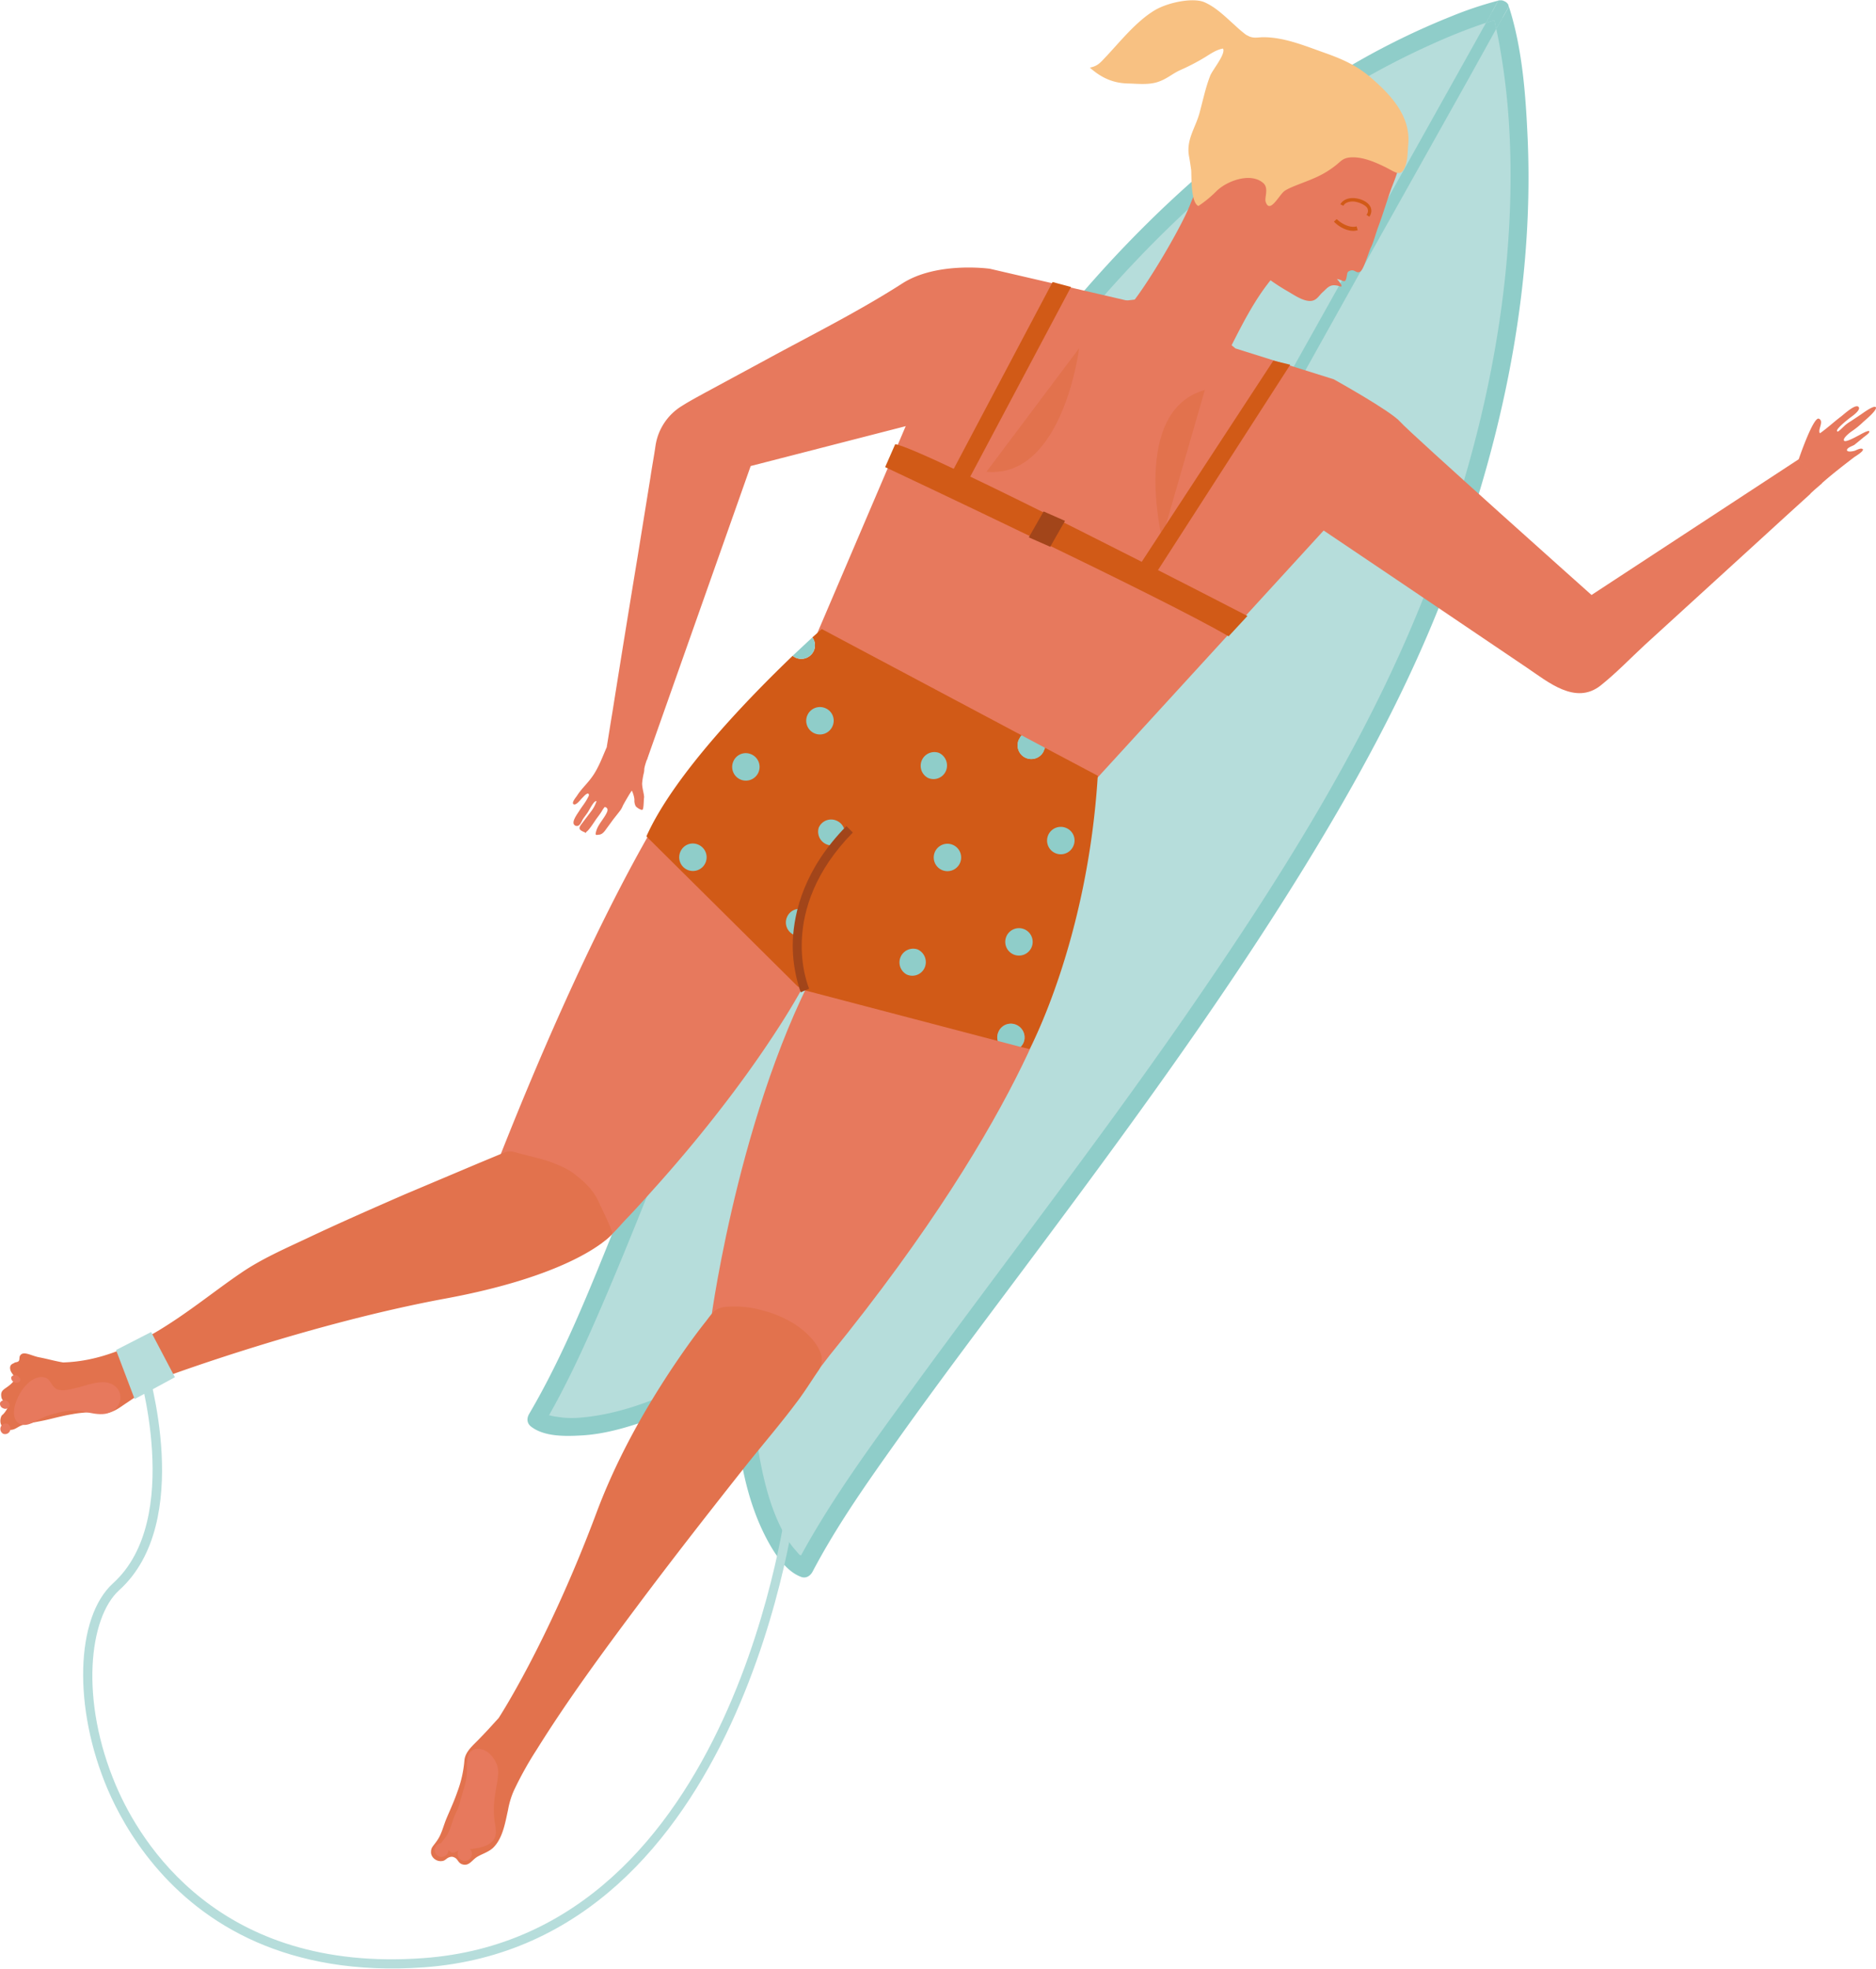 <svg xmlns="http://www.w3.org/2000/svg" width="876.1" height="919.1" viewBox="0.011 0.257 876.147 918.887" style=""><g><title>summerlic116_129276618</title><g data-name="Layer 2"><path d="M700.7 4.5S587 31.1 479.8 175.9s-178 399.7-229.3 486.9c0 0 22.6 17.5 96-25.4 2.3 85 29.1 95 29.1 95 47-89.5 226.2-283.3 293-451.4S700.8 4.5 700.8 4.5z" fill="#b6dddb"></path><g fill="#8fcdc9"><path d="M704.9 3.8c-.1-.2-.1-.4-.2-.6l-5.9 10.4c1.2 5.3 2.1 10.7 2.9 15.9 3.5 22.6 4.3 45.5 3.5 68.3-2.3 62.4-17.6 123.9-40.5 181.7-27.9 70.1-69.2 134.4-111.9 196.1-41.3 59.5-85.8 116.7-128.4 175.2-17.8 24.4-35.8 49-50.3 75.5l-.3-.2h-.3l-.9-1-2.3-2.7a40.4 40.4 0 0 1-4.7-7.4c-4.6-8.7-7.4-18.1-9.5-27.7-3.5-16.1-4.9-32.8-5.4-49.3a7.7 7.7 0 0 0-.2-1.5l-7.6 13.5c1.1 23.5 4.3 48.1 15.3 68.8 3.4 6.4 8.7 14.8 15.9 17.5 2.3.9 4.3-.4 5.4-2.4 11.3-21.5 25.5-41.6 39.6-61.4 19-26.7 38.7-52.8 58.3-79 45.9-61.4 91.5-123.1 131.7-188.4 24.1-39.2 46.4-79.8 63.4-122.6 27.3-68.7 44.1-142.9 41-217.1-.9-20.4-2.4-42-8.6-61.6z"></path><path d="M621.9 36.2c-62.4 38.5-115 92.5-156.6 152.7s-72.4 126.1-101 192.5C337 444.8 313 509.5 287 573.5c-11.9 29.4-23.8 59.4-39.9 86.8-1.2 2.1-1 4.4 1 5.9 6.1 4.7 15.9 4.5 23.1 4.1 10.2-.5 20.2-3.3 29.8-6.6a243.5 243.5 0 0 0 37.2-16.8c2.5-4.6 5.1-9.2 7.7-13.8l-1.1.5c-22.5 13-47.7 26.3-74.1 28.4a46.3 46.3 0 0 1-8.3-.1l-3.5-.5-1-.2-1.1-.3h-.4c10.6-18.7 19.3-38.5 27.7-58.2 12-28.3 23.2-56.9 34.4-85.5 26.5-67.8 53.2-135.6 84.6-201.2 32.7-68.2 71.1-133.6 122.8-189.2C566.4 83.2 614.5 45 669.1 20.6c7.9-3.6 16-6.8 24.2-9.6l.7-.2L699.8.4a173.7 173.7 0 0 0-22.1 7.4 348.6 348.6 0 0 0-55.8 28.4z"></path><path d="M696.2 10.1l-1.4.5-.8.2-5.9 10.6-43 76.9-61.2 109.3-70.6 126.3-71.6 127.9L377.9 576l-32 57.1c2.1-.4 3.9 1.3 4.6 3.2 6.7-12.1 13.5-24.2 20.3-36.3q30.6-54.6 61.1-109.3l70.7-126.3 71.6-127.9L638 122.3l47.6-84.9 13.2-23.8-.9-4z"></path><path d="M345.9 633.1c-2.6 4.6-5.2 9.2-7.7 13.8l4.4-2.4.3 5.5 7.6-13.7c-.7-1.9-2.5-3.6-4.6-3.2z"></path><path d="M704.6 2.7a3.6 3.6 0 0 0-2-2 3.4 3.4 0 0 0-2.2-.4h-.6L694 10.8l.8-.2 1.4-.5 1.7-.5.9 4 5.9-10.4-.3-.5z"></path></g><g fill="#e7795d"><path d="M421.5 132.4c-20.4 13.1-42.3 24-63.6 35.6l-28.3 15.3c-3.8 2.1-7.6 4.1-11.2 6.4a26.3 26.3 0 0 0-12.3 18.9c-.7 4.8-1.6 9.5-2.3 14.3l-6 37.1q-6 36.3-11.8 72.8c-.9 5.3-1.7 10.6-2.6 15.9l18.7 6.3 48.5-137.3 106.6-27.4 76.7-48.1-71.6-16.6s-24.6-3.5-40.8 6.8z"></path><path d="M743.3 277.9s-84.9-75.7-89.3-80.8-31.1-19.9-31.1-19.9L577 162.8 547.1 138l-55.2 6.4-59.8 33.4-50.9 119.1 131 66.7 106-115.8 34.3 23.1 60.7 41c9.8 6.6 22.6 17.5 34.3 8.3 7.3-5.8 13.9-12.7 20.7-19l53.6-48.9c10.9-9.9 12.6-11.6 23.6-21.5.1-.1-.8.4 5.4-4.9l-10.7-11.4z"></path><path d="M869.3 193.5l-5.1 3.4a17.7 17.7 0 0 0-2.4 1.7c-.4.3-3 3-3.5 3-2.1-.4 5.4-6.2 6.1-6.7s5.1-3.6 3.5-4.9-7.1 3.9-8.1 4.6c-3.3 2.5-6.4 5.4-9.8 7.8-1.3-1.5 2.1-5.6-.5-6.8s-9.5 19.1-9.5 19.1l10.5 11.4s3.6-3.5 15.3-12.4c.6-.5 6-3.6 3.7-4.1-.8-.2-2.4.6-3.1.9s-3.9.9-3.8-.3 3.1-2 3.6-2.5l3.8-3.1c.7-.7 3.4-2.3 3-3.1s-4.8 1.9-5.1 2-6.1 3.5-6.7 2.3 3-3.9 3.6-4.3a38.4 38.4 0 0 0 5.4-4.4c.8-.7 6.6-5.5 5.9-6.8s-6.2 2.8-6.8 3.2z"></path><path d="M295.2 343.2c-6.7-2.3-9.2-.2-11.8 5.7-1.9 4.3-3.5 8.8-6.1 12.8s-5.5 6.3-7.8 9.9c-.6.9-2.7 3.3-1.6 4s3.1-2 3.9-2.8 2.3-2.6 3-2.1-.2 1.7-.4 2.1c-1 2-2.6 3.9-3.8 5.8s-3.8 5.3-2.3 6.7a1.6 1.6 0 0 0 1.8.3c.9-.4 1.5-1.8 1.9-2.6s1.7-2.4 2.5-3.6 3-5.8 4.1-5.2a16.3 16.3 0 0 1-2.5 4.7l-4.1 5.4c-1.4 1.8-2.2 2.9.2 4s1 .6 1.9 0 2.9-3.6 3.9-5.1 2.2-2.9 3.1-4.4a12.7 12.7 0 0 1 1.3-1.9c1.5.2 1.6 1.4 1 2.6-1.3 2.8-3.9 5.4-4.8 8.2s-.2 2.2 1.2 2.1 2.4-1.3 3.3-2.6l2.5-3.4c1.2-1.7 2.5-3.2 3.7-4.8a9.2 9.2 0 0 0 1.5-2.5c.2-.6 4.1-7.3 4.3-7.2s1.2 2.8 1.2 4.3a5.6 5.6 0 0 0 .6 2.9c.4.6 2.4 1.9 3.1 1.7s.6-4.3.8-5.6-.9-4.3-.9-6.7a30.3 30.3 0 0 1 .7-4.5 7.8 7.8 0 0 0 .3-2.2c.4-3.2 2.9-7.3 1.7-10.3s-4.7-4.8-7.4-5.7z"></path></g><path d="M602 117.6c-6.3-4.1-12.6-.5-18.1-6.8s-7.2-13.5-11-20.4c-8-14.4-12.8-5.6-17 5.1s-18.9 35.6-26.8 45.6c-4 5.1-7.6 3.8-6.5 10.9s9.3 10.7 15.2 13.5 14 5.9 21.1 8.5a39.4 39.4 0 0 0 8.2 2.7c8.8-15.5 15.5-32.7 27-46.6 2.9-3.4 15.2-.8 13.1-6.2a15.9 15.9 0 0 0-5.2-6.3z" fill="#e7795d"></path><path d="M633 49.4c-5.4-3.5-12.6-10.5-19-11.7s-12.8-3.1-19.4-1.2-10.3 8.9-15.8 13.6c-7.1 6.2-10.8 13.5-15.3 21.7-2.6 4.5-1.9 7.9.5 12.4 1.3 2.4 1.6 4.2.4 6.7-.5.9-1.7 2.2-1.7 3.2.1 3.6 4.2 6.4 5.8 9.2a58.5 58.5 0 0 0 6 9.5 109.7 109.7 0 0 0 11.4 12.2 92.8 92.8 0 0 0 15.3 11c3.2 1.8 9.3 6.3 13 4 1.4-.8 2.4-2.5 3.7-3.6s2.7-3.2 5.3-3.1 3.7 1.5 3.2-.3a17.9 17.9 0 0 0-2-2.6c3 .4 3.9 2.7 4.6-1.4.3-1.5.1-2.1 1.9-2.6s2.6 1.5 4.3.6 3.8-8.7 5.1-11.4 2.2-6.4 3.4-9.6c2.1-5.6 3.8-11.4 5.8-17s4.4-10 3.7-15.5c-1.4-10.8-11.7-18.7-20.2-24.1z" fill="#e7795d"></path><path d="M639.8 36c-6.5-5.5-13.2-8.4-21.1-11.2-9.4-3.3-19-7.4-29.1-7.3-2.2.1-3.9.5-6-.3l-1.6-.8a62 62 0 0 1-5.4-4.6c-4.4-3.9-8.6-8.2-14-10.6s-17.5.1-23.6 3.9c-8.3 5.1-15.4 13.9-22 21-2.9 3-4 4.8-8 5.6 5.3 4.7 10.7 7.2 17.7 7.4 4.6.1 9.4.7 13.7-.6s6.9-3.8 10.5-5.5a101.2 101.2 0 0 0 11.8-6.1c2.6-1.6 5.4-3.6 8.5-4.1 1.4 2.5-4.9 9.9-6 12.7-2.1 5.4-3.3 11.1-4.8 16.7-1.8 7.3-6.5 12.9-5.1 20.8.4 2.1.7 4.2 1 6.3s-.4 15.3 3.4 17a55 55 0 0 0 8.4-6.9c4.8-4.8 16-9 21.9-3.8 2.7 2.4.5 6.7 1.1 8.7 1.9 6 6.3-3.2 8.8-5s9.1-3.9 13.4-5.8a43.8 43.8 0 0 0 11.2-6.7c2.2-1.9 3.2-3 6.5-3.2 5.4-.3 11.2 2.2 15.9 4.5s7.5 5.2 9.5-.6c1.1-3.1 1-6.5 1.3-9.8 1.3-13.5-8.4-23.6-17.9-31.7z" fill="#f8c182"></path><path d="M631.8 92.6c-2.7 0-4.8 1.1-5.8 2.9l1.4.7c.7-1.3 2.3-2 4.4-2s5.8 1.4 6.8 3.1a2.8 2.8 0 0 1-.4 3.1l1.3.9a4.4 4.4 0 0 0 .5-4.7c-1.4-2.6-5.2-4-8.2-4z" fill="#d15a17"></path><path d="M624.3 102.4l-1.3 1.2c2.2 2.3 5.7 4.3 9 4.3a7.1 7.1 0 0 0 2.1-.3l-.5-1.8c-2.9.9-7-1.1-9.3-3.4z" fill="#d15a17"></path><path d="M314.1 371.6s-35.5 51.8-85.4 180.6l-4.3 13.5 1.8.8 17.3 7.5c7.4 3.3 14.6 7 22.7 8.1 1.4.2 2.8.5 4.2.6a13.6 13.6 0 0 0 4-.4 24.9 24.9 0 0 0 5.3-1.6 13.1 13.1 0 0 0 3.6-2.1c3.5-2.8 6.5-6.6 9.6-9.8s8.1-8.7 12-13.1q14.9-16.5 28.6-33.9c10.4-13.2 20.3-26.8 29.5-41a320.9 320.9 0 0 0 24.2-44.2s-19.3-.5-73.1-65z" fill="#e7795d"></path><path d="M268.1 548.1c-2.9-2.3-6.7-3.8-10.1-5.2-5.5-2-11.3-3.1-16.9-4.7-3-.8-3.6-.7-6.3.3l-11.3 4.7-34.6 14.6c-15.1 6.6-30.2 13.2-45.2 20.3-10.6 5-21.7 9.8-31.4 16.5-22.6 15.3-49.4 40.6-82.8 41.6-3.7-.6-7.5-1.7-11.2-2.4s-7.4-3.2-8.9-.8c-.5.7-.1 2-.7 2.6s-1.5.4-2 .8-2.4.6-1.9 3.1 3.7 3.4.7 6.4-5.6 2.8-4.8 6.7c.4 1.6 1.7 2 2.3 3.4s.9 1.1-.4 3-1.6 1.5-2 2.4c-1.1 2.7 0 5.7 3 6.2s4.1-1 6.2-1.9 7.4-1.7 11.1-2.5 8.3-2.1 12.6-2.8a53.8 53.8 0 0 1 14.9-.7c4.2.5 7.6-2.6 10.9-4.7 6.3-4.3 12.7-8.4 19.1-12.5 0 0 65.7-24.3 129.5-36.1 55.8-10.3 74.4-26.1 78-30.1.7-.9-5.2-12.6-5.7-13.8-2.7-6.4-6.6-10.2-12.1-14.4z" fill="#e2724d"></path><path d="M332.3 614.6l-1 .6 47.4 29.1 8.6-11.2c95.3-117.2 108.5-182.8 108.5-182.8-83.7-7.2-107.2-11.1-107.2-11.1-41.8 68.5-56.3 175.4-56.3 175.4z" fill="#e7795d"></path><path d="M371.9 618.8a51.5 51.5 0 0 0-13-6.1l-3.5-1a48.1 48.1 0 0 0-16.9-1.4c-4.7.6-6 3.1-8.8 6.7-5.8 7.3-11.2 15-16.4 22.8-13.8 20.9-26 43.2-34.8 66.8-22.8 60.8-45.6 95.6-45.6 95.6-5.1 5.6-4.1 4.6-9.4 10.1-2.7 2.8-6.3 5.7-6.6 9.8a54.1 54.1 0 0 1-3.3 14.6c-1.4 4.1-3.2 8-4.9 12s-2.3 7.4-4.4 10.5-3 3.3-3 5.7 2.7 4.7 5.6 4c1-.2 1.7-1.2 2.7-1.6s1.8-.5 3 .2 1.4 2.2 3 2.9c3.2 1.2 4.5-1.4 6.7-3s6-2.5 8.3-4.9c4.2-4.4 5.3-11.1 6.7-17.5a38.6 38.6 0 0 1 2.7-8.9 164.4 164.4 0 0 1 10.7-19.2c14.4-23.1 30.6-45.1 46.9-66.9s33.5-43.8 50.6-65.4c7.8-9.8 16-19.3 23.5-29.3 3.8-4.9 7.1-10.3 10.6-15.4 5.2-7.6-4.1-16.8-10.4-21.1z" fill="#e2724d"></path><path d="M504 162.7l-43.3 57.7c35.8 3.2 43.3-57.7 43.3-57.7z" fill="#e2724d"></path><path d="M542.7 251.5l20-69.3c-34.6 9.7-20 69.3-20 69.3z" fill="#e2724d"></path><path d="M413.4 218.2s129 60.6 160.4 79l8.8-9.5s-150.7-78-164.5-80.2z" fill="#d15a17"></path><path fill="#d15a17" d="M442.9 223.8l7.5 4 49.8-93.7-8.6-2.3-48.7 92z"></path><path fill="#d15a17" d="M530.3 266.9l7.1 4.7 65.2-101.2-7.9-1.9-64.4 98.4z"></path><path d="M487.7 350.2a6.4 6.4 0 1 1-11.7-5.1 7.1 7.1 0 0 1 1.1-1.7l-93.3-49.6-4.4 3.9a6.3 6.3 0 0 1 .7 6.2 6.4 6.4 0 0 1-8.4 3.3 7.5 7.5 0 0 1-1.5-.9c-19.6 18.8-55.3 55.2-68.3 84.3l70.6 70 3.5 1.9 90 23.6a6.1 6.1 0 0 1 .3-4.2 6.3 6.3 0 0 1 8.4-3.3 6.4 6.4 0 0 1 3.3 8.4 8 8 0 0 1-1.3 1.9l4.1 1s27.1-50.1 31.9-127.6L488 349.2a1.9 1.9 0 0 1-.3 1z" fill="#d15a17"></path><path d="M385.6 330.8a6.4 6.4 0 1 0 3.2 8.4 6.3 6.3 0 0 0-3.2-8.4z" fill="#8fcdc9"></path><path d="M390.8 383.3a6.3 6.3 0 0 0-8.4 3.2 6.4 6.4 0 0 0 11.6 5.2 6.3 6.3 0 0 0-3.2-8.4z" fill="#8fcdc9"></path><path d="M428.6 443.4a6.4 6.4 0 0 0-5.1 11.7 6.3 6.3 0 0 0 8.4-3.3 6.5 6.5 0 0 0-3.3-8.4z" fill="#8fcdc9"></path><path d="M438.5 351.6a6.4 6.4 0 0 0-5.1 11.7 6.3 6.3 0 0 0 8.4-3.3 6.5 6.5 0 0 0-3.3-8.4z" fill="#8fcdc9"></path><path d="M444.6 394.4a6.4 6.4 0 0 0-5.1 11.7 6.4 6.4 0 1 0 5.1-11.7z" fill="#8fcdc9"></path><path d="M478.5 434a6.4 6.4 0 1 0-5.2 11.7 6.4 6.4 0 0 0 5.2-11.7z" fill="#8fcdc9"></path><path d="M326.2 394.5a6.3 6.3 0 0 0-8.4 3.2 6.4 6.4 0 1 0 8.4-3.2z" fill="#8fcdc9"></path><path d="M350.9 352.3a6.3 6.3 0 0 0-8.4 3.3 6.4 6.4 0 1 0 8.4-3.3z" fill="#8fcdc9"></path><path d="M498 386.7a6.4 6.4 0 1 0 3.3 8.4 6.3 6.3 0 0 0-3.3-8.4z" fill="#8fcdc9"></path><path d="M476 345.1a6.4 6.4 0 1 0 11.7 5.1 1.9 1.9 0 0 0 .3-1l-10.9-5.8a7.1 7.1 0 0 0-1.1 1.7z" fill="#8fcdc9"></path><path d="M474.7 478.6a6.3 6.3 0 0 0-8.4 3.3 6.1 6.1 0 0 0-.3 4.2l10.7 2.8a8 8 0 0 0 1.3-1.9 6.4 6.4 0 0 0-3.3-8.4z" fill="#8fcdc9"></path><path d="M370.2 306.3a7.5 7.5 0 0 0 1.5.9 6.4 6.4 0 0 0 8.4-3.3 6.3 6.3 0 0 0-.7-6.2z" fill="#8fcdc9"></path><path d="M367.6 428.2a6.3 6.3 0 0 0 3.3 8.4 5.8 5.8 0 0 0 1.8.4 42.4 42.4 0 0 1 2.5-12.3 6.3 6.3 0 0 0-7.6 3.5z" fill="#8fcdc9"></path><path d="M395.3 385.8c-19.7 20-24.4 40-25 53.2s3.5 24 3.7 24.4l3.9-1.7c-.6-1.5-15.2-36.6 20.4-72.9z" fill="#a2451a"></path><path d="M480.5 251l10 4.4 6.9-12.1-10-4.4z" fill="#a2451a"></path><path d="M207.5 860.9a3.3 3.3 0 0 0-4.2 1.7 3.2 3.2 0 0 0 5.9 2.5 3.2 3.2 0 0 0-1.7-4.2z" fill="#e7795d"></path><path d="M218.4 862.6a3.3 3.3 0 1 0 1.7 4.3 3.2 3.2 0 0 0-1.7-4.3z" fill="#e7795d"></path><path d="M232.1 824c-1.5-3.9-5.2-8-9.8-7.3s-4.2 6.4-4.2 9.8c0 5.7-2.1 10.1-3.4 15.5-.6 2.4-1.9 4.5-2.8 6.9s-1.7 5.8-3.4 8.4-7.2 8.1-2.4 7.7c1.2-.2 1.4-1.4 2.8-1.2s1.5 1.4 2.7 1.3 2.4-1.2 3.7-1.5 2.6 0 3.8-.1c4.8-.6 12.1-1.5 12.5-7.6a21.5 21.5 0 0 0-.6-5.3 44.2 44.2 0 0 1 .4-13.6c.5-3.9 2.1-9.2.7-13z" fill="#e7795d"></path><path d="M53.4 647c-5.1-3.7-13 .1-18.2 1.2-2.7.6-6 1.6-8.6.5s-2.8-4.7-5.7-5.5c-8.9-2.3-18.7 16.6-12.3 21.3 3.7 2.7 8.6-1.5 12.2-2.9s10.2-3.2 14.8-3 12.8 4 17.8-.3c3.5-2.8 4.1-8.3 0-11.3z" fill="#e7795d"></path><path d="M3.6 664.9a2.5 2.5 0 0 0-3.2 1.3 2.6 2.6 0 0 0 1.1 3.3 2.5 2.5 0 0 0 3.2-1.4 2.5 2.5 0 0 0-1.1-3.2z" fill="#e7795d"></path><path d="M3 654.1a2.2 2.2 0 0 0-2.9.8 2.2 2.2 0 0 0 1.4 2.7 2.2 2.2 0 0 0 2.9-.8 2.2 2.2 0 0 0-1.4-2.7z" fill="#e7795d"></path><path d="M8 642.4a2 2 0 0 0-2.7.6 2.1 2.1 0 0 0 1.4 2.4 2 2 0 0 0 2.7-.6c.4-.8-.3-1.9-1.4-2.4z" fill="#e7795d"></path><g fill="#b6dddb"><path d="M197.7 914.3c-95.5 7-132.2-54-143.5-80.5-17.1-40.1-12.6-78.6 1.5-91.3 35.2-31.8 13.4-103.1 12.5-106.1l-4.1 1.2c.3.8 21.9 71.7-11.3 101.7-17.6 16-18.7 58.2-2.5 96.2 7.9 18.4 27.5 52.9 69.5 71.3 20.4 8.9 46.1 14.1 78.2 11.8 149.9-10.9 174-218 174.2-220.1l-4.2-.4c-.3 2-23.9 205.6-170.3 216.2z"></path><path d="M54.2 630.4l8.7 22.9 18.8-10.2L70.6 622l-16.4 8.4z"></path></g></g></g></svg>